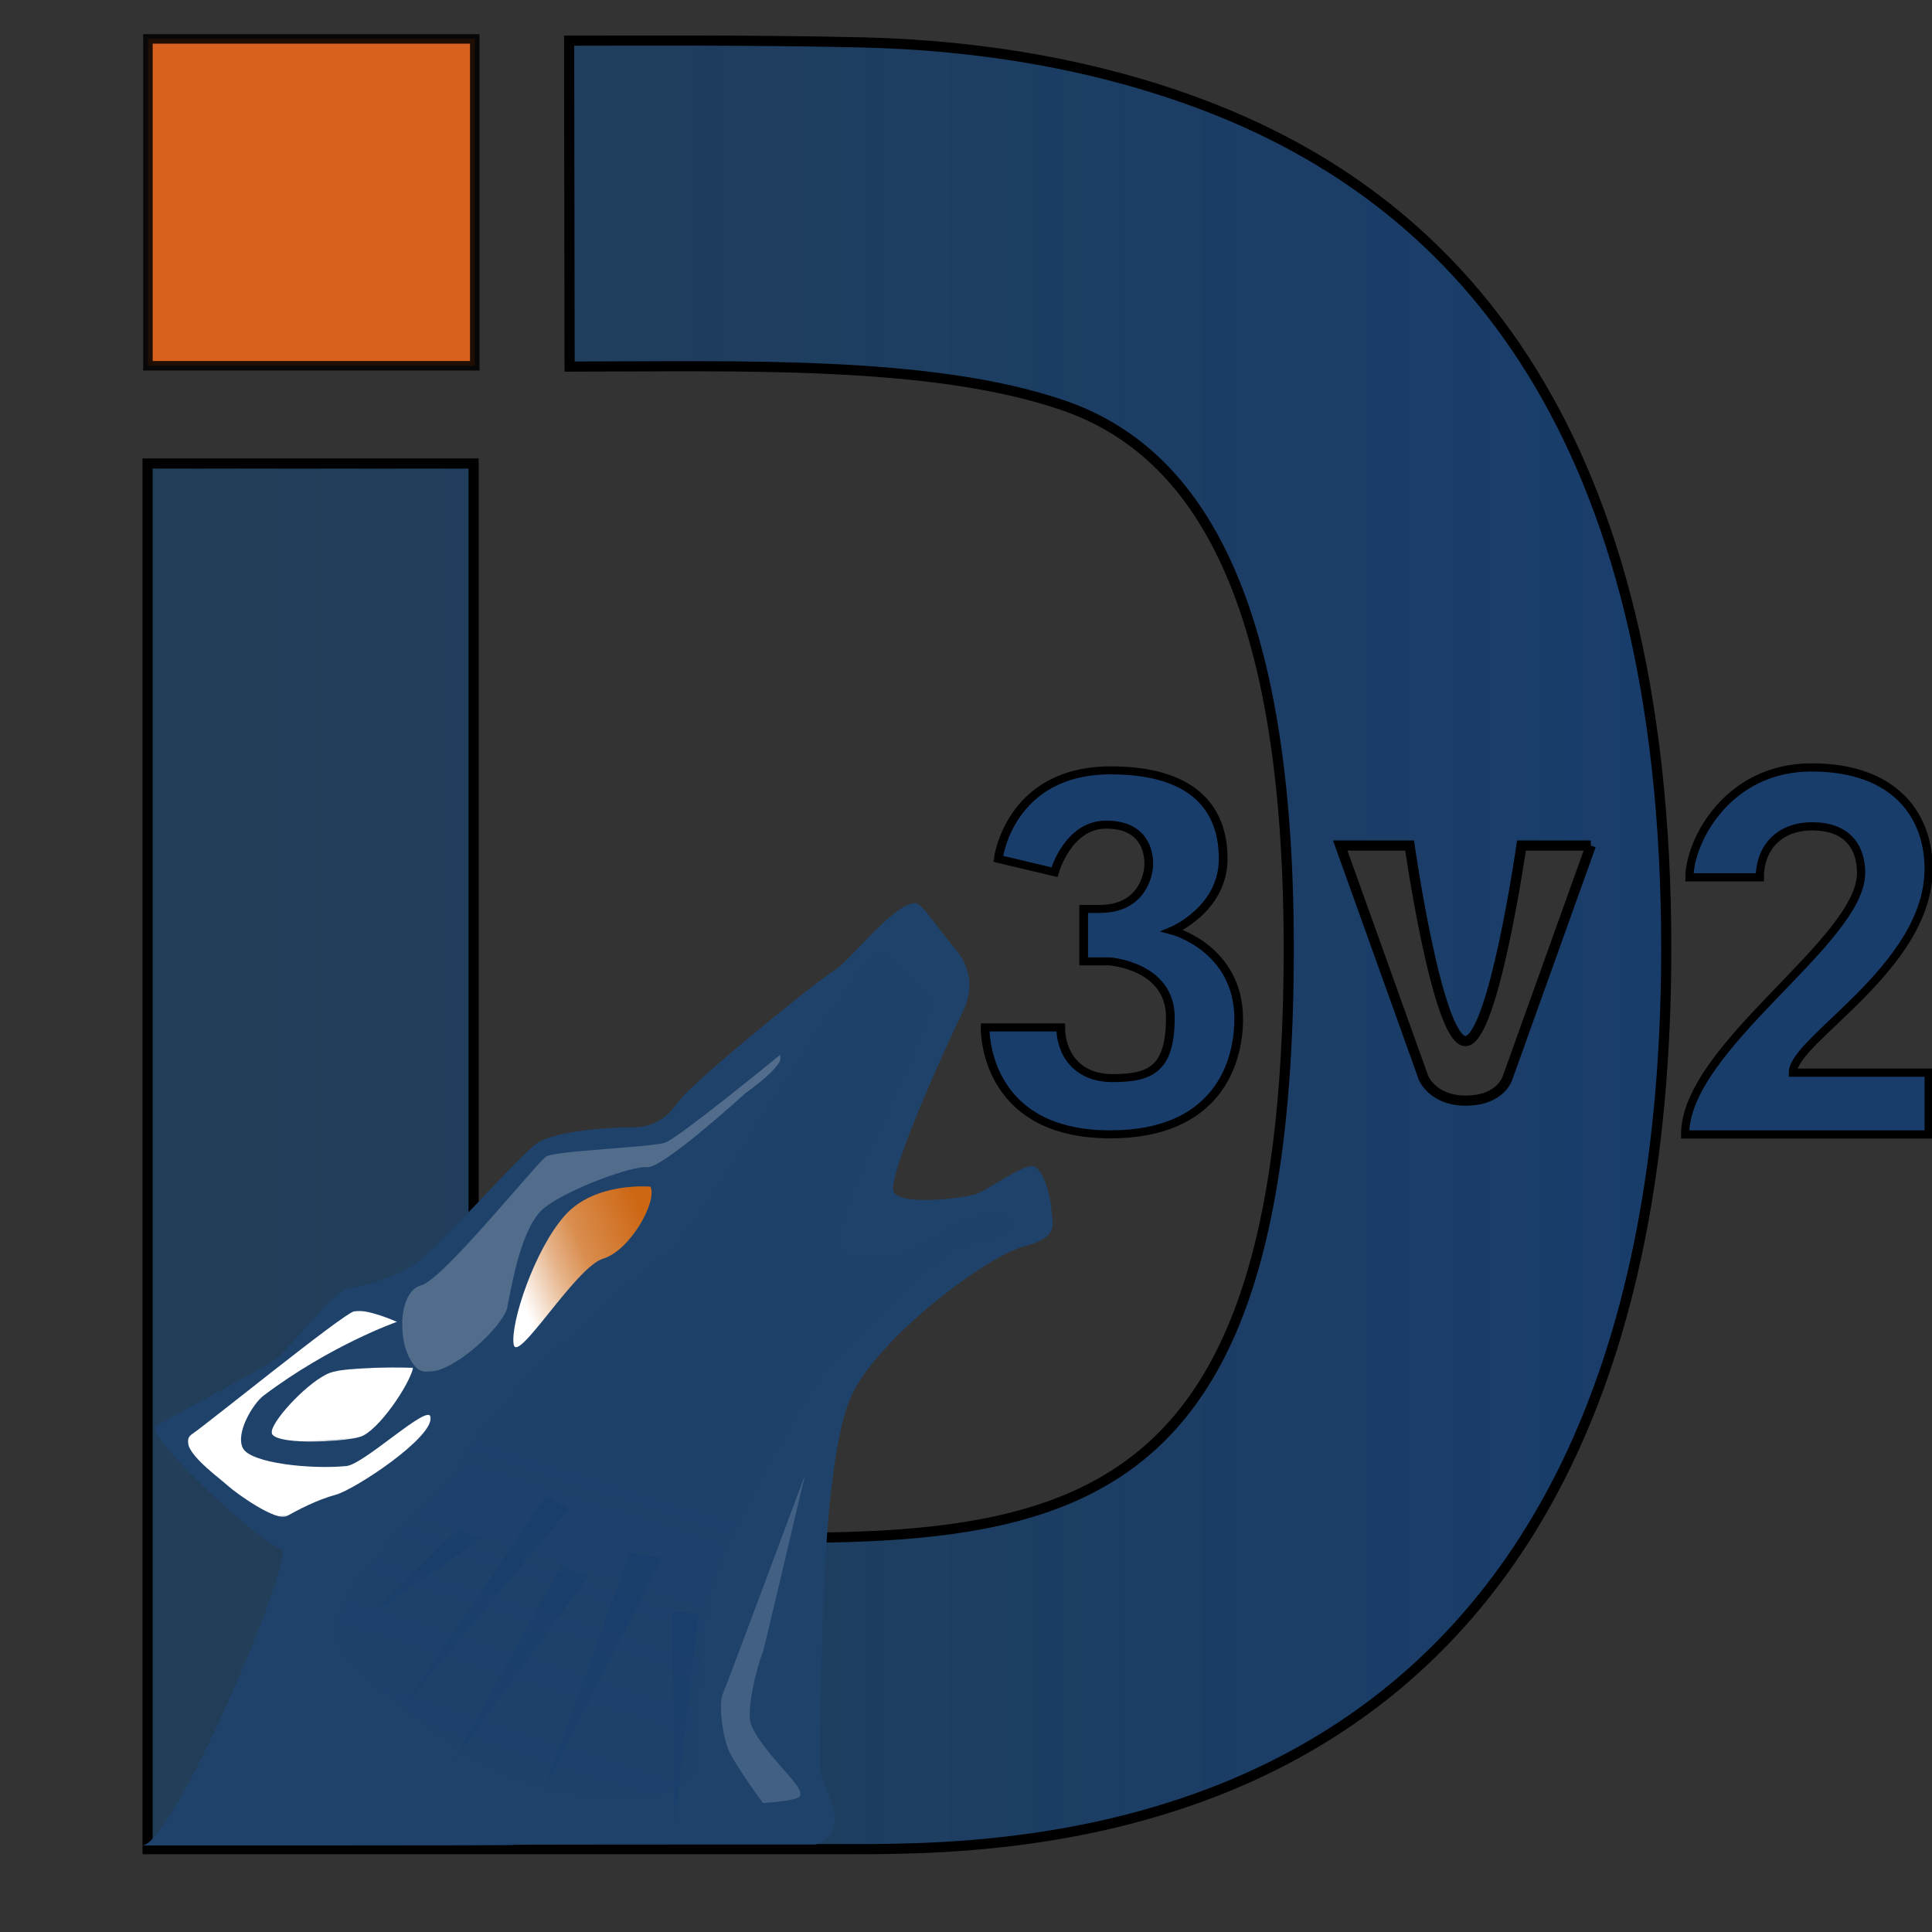 <?xml version="1.0" encoding="UTF-8" standalone="no"?>
<svg
   xmlns:a="http://ns.adobe.com/AdobeSVGViewerExtensions/3.0/"
   xmlns:i="http://ns.adobe.com/AdobeIllustrator/10.0/"
   xmlns:dc="http://purl.org/dc/elements/1.1/"
   xmlns:cc="http://web.resource.org/cc/"
   xmlns:rdf="http://www.w3.org/1999/02/22-rdf-syntax-ns#"
   xmlns:svg="http://www.w3.org/2000/svg"
   xmlns="http://www.w3.org/2000/svg"
   xmlns:xlink="http://www.w3.org/1999/xlink"
   xmlns:sodipodi="http://sodipodi.sourceforge.net/DTD/sodipodi-0.dtd"
   xmlns:inkscape="http://www.inkscape.org/namespaces/inkscape"
   width="128"
   height="128"
   viewBox="0 0 854.238 854.238"
   overflow="visible"
   enable-background="new 0 0 854.238 854.238"
   xml:space="preserve"
   id="svg2"
   sodipodi:version="0.32"
   inkscape:version="0.45.1"
   sodipodi:docname="lyrics_id3_icon.svg"
   sodipodi:docbase="/home/stifi/lyricsID3Icon"
   inkscape:output_extension="org.inkscape.output.svg.inkscape"
   inkscape:export-filename="/home/stifi/lyricsID3Icon/lyrics_id3.png"
   inkscape:export-xdpi="300.54999"
   inkscape:export-ydpi="300.54999"
   version="1.0"><rect x="0" y="0" width="854.238" height="854.238" fill="#333333" stroke="none"/><sodipodi:namedview
   inkscape:window-height="996"
   inkscape:window-width="1274"
   inkscape:pageshadow="2"
   inkscape:pageopacity="0.0"
   guidetolerance="10.0"
   gridtolerance="10.0"
   objecttolerance="10.0"
   borderopacity="1.0"
   bordercolor="#666666"
   pagecolor="#ffffff"
   id="base"
   inkscape:zoom="6.1875"
   inkscape:cx="64"
   inkscape:cy="64"
   inkscape:window-x="0"
   inkscape:window-y="0"
   inkscape:current-layer="svg2"
   showguides="false"
   inkscape:guide-bbox="true"
   width="128px"
   height="128px"><sodipodi:guide
     orientation="horizontal"
     position="125.651"
     id="guide5610" /><sodipodi:guide
     orientation="vertical"
     position="9.428"
     id="guide5614" /><sodipodi:guide
     orientation="vertical"
     position="31.684"
     id="guide5616" /><sodipodi:guide
     orientation="horizontal"
     position="103.452"
     id="guide5618" /><sodipodi:guide
     orientation="horizontal"
     position="26.97"
     id="guide5620" /><sodipodi:guide
     orientation="horizontal"
     position="5.714"
     id="guide5622" /><sodipodi:guide
     orientation="horizontal"
     position="97.766"
     id="guide5624" /><sodipodi:guide
     orientation="vertical"
     position="37.37"
     id="guide5626" /><sodipodi:guide
     orientation="vertical"
     position="-71.758"
     id="guide10805" /></sodipodi:namedview>
  <defs
   id="defs217"><radialGradient
     gradientTransform="matrix(1.126,0,0,1.126,-41.873,-39.547)"
     id="radialGradient4114"
     cx="375.214"
     cy="783.164"
     r="300.575"
     fx="375.214"
     fy="783.164"
     gradientUnits="userSpaceOnUse">
      
      
      
      
      
      <stop
   offset="0"
   style="stop-color:#ffffff;stop-opacity:1;"
   id="stop4118" /><stop
   id="stop5129"
   style="stop-color:#e6b389;stop-opacity:1;"
   offset="0.316" /><stop
   offset="0.523"
   style="stop-color:#d98d4e;stop-opacity:1;"
   id="stop5131" /><stop
   id="stop5115"
   style="stop-color:#cd6714;stop-opacity:1;"
   offset="1" />
    </radialGradient><linearGradient
     id="linearGradient4953"><stop
       style="stop-color:#193d6b;stop-opacity:1;"
       offset="0"
       id="stop4955" /><stop
       style="stop-color:#193d6b;stop-opacity:0;"
       offset="1"
       id="stop4957" /></linearGradient><radialGradient
     gradientUnits="userSpaceOnUse"
     fy="783.164"
     fx="375.214"
     r="300.575"
     cy="783.164"
     cx="375.214"
     id="XMLID_25_"
     gradientTransform="matrix(1.126,0,0,1.126,-41.873,-39.547)">
      
      
      
      
      
      <stop
   offset="0"
   style="stop-color:#d2e8ec;stop-opacity:1;"
   id="stop4122" /><stop
   id="stop4124"
   style="stop-color:#4680a8;stop-opacity:1;"
   offset="0.5" /><stop
   offset="0.75"
   style="stop-color:#2f5c84;stop-opacity:1;"
   id="stop4126" /><stop
   id="stop4134"
   style="stop-color:#234970;stop-opacity:1;"
   offset="0.875" /><stop
   id="stop4128"
   style="stop-color:#1f426a;stop-opacity:1;"
   offset="1" />
    </radialGradient><mask
     id="XMLID_26_"
     height="44.813"
     width="93.126"
     y="461.543"
     x="155.705"
     maskUnits="userSpaceOnUse">
      <g
   id="g69">
        <linearGradient
   y2="466.754"
   x2="200.073"
   y1="562.858"
   x1="211.722"
   gradientUnits="userSpaceOnUse"
   id="XMLID_1_">
          <stop
   id="stop72"
   style="stop-color:#FFFFFF"
   offset="0" />
          <stop
   id="stop74"
   style="stop-color:#000000"
   offset="1" />
        </linearGradient>
        <ellipse
   style="fill:url(#XMLID_1_)"
   id="ellipse76"
   ry="59.683"
   rx="80.542"
   cy="495.988"
   cx="203.617"
   sodipodi:cx="203.617"
   sodipodi:cy="495.98801"
   sodipodi:rx="80.542"
   sodipodi:ry="59.682999" /> 
      </g>
    </mask><mask
     id="XMLID_2_"
     height="127.553"
     width="156.907"
     y="425.034"
     x="101.57"
     maskUnits="userSpaceOnUse">
      <g
   id="g86">
        <linearGradient
   y2="563.473"
   x2="186.922"
   y1="397.621"
   x1="206.091"
   gradientUnits="userSpaceOnUse"
   id="XMLID_3_">
          <stop
   id="stop89"
   style="stop-color:#FFFFFF"
   offset="0" />
          <stop
   id="stop91"
   style="stop-color:#CBCBCB"
   offset="0.111" />
          <stop
   id="stop93"
   style="stop-color:#969696"
   offset="0.24" />
          <stop
   id="stop95"
   style="stop-color:#686868"
   offset="0.37" />
          <stop
   id="stop97"
   style="stop-color:#424242"
   offset="0.499" />
          <stop
   id="stop99"
   style="stop-color:#252525"
   offset="0.627" />
          <stop
   id="stop101"
   style="stop-color:#111111"
   offset="0.754" />
          <stop
   id="stop103"
   style="stop-color:#040404"
   offset="0.879" />
          <stop
   id="stop105"
   style="stop-color:#000000"
   offset="1" />
        </linearGradient>
        <ellipse
   style="fill:url(#XMLID_3_)"
   id="ellipse107"
   ry="123.604"
   rx="160.94"
   cy="495.623"
   cx="194.764"
   sodipodi:cx="194.76401"
   sodipodi:cy="495.62299"
   sodipodi:rx="160.94"
   sodipodi:ry="123.604" /> 
      </g>
    </mask><linearGradient
     gradientTransform="matrix(-1.126,0,0,1.126,1028.909,-39.547)"
     y2="643.308"
     x2="480.12"
     y1="815.455"
     x1="429.849"
     gradientUnits="userSpaceOnUse"
     id="XMLID_4_">
      <stop
   id="stop112"
   style="stop-color:#FFFFFF"
   offset="0" />
      <stop
   id="stop114"
   style="stop-color:#E5EAF2"
   offset="1" />
    </linearGradient><linearGradient
     y2="560.355"
     x2="278.145"
     y1="634.632"
     x1="220.951"
     gradientUnits="userSpaceOnUse"
     id="XMLID_5_">
      <stop
   id="stop119"
   style="stop-color:#FFFFFF"
   offset="0" />
      <stop
   id="stop121"
   style="stop-color:#193D6B"
   offset="1" />
    </linearGradient><linearGradient
     y2="565.868"
     x2="328.185"
     y1="684.019"
     x1="237.208"
     gradientUnits="userSpaceOnUse"
     id="XMLID_6_">
      <stop
   id="stop126"
   style="stop-color:#19436b;stop-opacity:0.647;"
   offset="0" />
      <stop
   id="stop128"
   style="stop-color:#193D6B"
   offset="1" />
    </linearGradient><linearGradient
     y2="612.605"
     x2="335.096"
     y1="704.236"
     x1="264.541"
     gradientUnits="userSpaceOnUse"
     id="XMLID_7_">
      <stop
   id="stop133"
   style="stop-color:#FFFFFF"
   offset="0" />
      <stop
   id="stop135"
   style="stop-color:#193D6B"
   offset="1" />
    </linearGradient><linearGradient
     y2="626.006"
     x2="373.125"
     y1="713.546"
     x1="319.186"
     gradientUnits="userSpaceOnUse"
     id="XMLID_8_">
      <stop
   id="stop140"
   style="stop-color:#193d6b;stop-opacity:0;"
   offset="0" />
      <stop
   id="stop142"
   style="stop-color:#183d6b;stop-opacity:1;"
   offset="1" />
    </linearGradient><linearGradient
     y2="688.751"
     x2="409.855"
     y1="790.515"
     x1="331.496"
     gradientUnits="userSpaceOnUse"
     id="XMLID_9_">
      <stop
   id="stop147"
   style="stop-color:#FFFFFF"
   offset="0" />
      <stop
   id="stop149"
   style="stop-color:#193D6B"
   offset="1" />
    </linearGradient><mask
     id="XMLID_10_"
     height="527.73"
     width="447.197"
     y="217.631"
     x="191.541"
     maskUnits="userSpaceOnUse">
      <g
   id="g159">
        <radialGradient
   gradientUnits="userSpaceOnUse"
   gradientTransform="matrix(0.931,0,0,0.93,28.746,21.663)"
   fy="155.233"
   fx="657.212"
   r="606.953"
   cy="155.233"
   cx="657.212"
   id="XMLID_11_">
          <stop
   id="stop162"
   style="stop-color:#C9C9C8"
   offset="0" />
          <stop
   id="stop164"
   style="stop-color:#C4C4C4"
   offset="0.088" />
          <stop
   id="stop166"
   style="stop-color:#B8B8B7"
   offset="0.219" />
          <stop
   id="stop168"
   style="stop-color:#A1A0A0"
   offset="0.377" />
          <stop
   id="stop170"
   style="stop-color:#7F7F7E"
   offset="0.556" />
          <stop
   id="stop172"
   style="stop-color:#4F4F4E"
   offset="0.752" />
          <stop
   id="stop174"
   style="stop-color:#121212"
   offset="0.96" />
          <stop
   id="stop176"
   style="stop-color:#000000"
   offset="1" />
        </radialGradient>
        <circle
   style="fill:url(#XMLID_11_)"
   id="circle178"
   r="302.954"
   cy="444.226"
   cx="408.427"
   sodipodi:cx="408.427"
   sodipodi:cy="444.22601"
   sodipodi:rx="302.95401"
   sodipodi:ry="302.95401" /> 
      </g>
    </mask><mask
     id="XMLID_13_"
     height="187.183"
     width="252.506"
     y="279.317"
     x="243.061"
     maskUnits="userSpaceOnUse">
      <g
   style="filter:url(#Adobe_OpacityMaskFilter_4_)"
   id="g193">
        <linearGradient
   y2="417.815"
   x2="372.381"
   y1="266.934"
   x1="340.049"
   gradientUnits="userSpaceOnUse"
   id="XMLID_14_">
          <stop
   id="stop196"
   style="stop-color:#FFFFFF"
   offset="0" />
          <stop
   id="stop198"
   style="stop-color:#F8F8F8"
   offset="0.087" />
          <stop
   id="stop200"
   style="stop-color:#E4E4E4"
   offset="0.216" />
          <stop
   id="stop202"
   style="stop-color:#C2C2C2"
   offset="0.371" />
          <stop
   id="stop204"
   style="stop-color:#949494"
   offset="0.546" />
          <stop
   id="stop206"
   style="stop-color:#595959"
   offset="0.739" />
          <stop
   id="stop208"
   style="stop-color:#151515"
   offset="0.944" />
          <stop
   id="stop210"
   style="stop-color:#000000"
   offset="0.994" />
        </linearGradient>
        <ellipse
   style="fill:url(#XMLID_14_)"
   id="ellipse212"
   ry="183.322"
   rx="215.324"
   cy="374.282"
   cx="363.052"
   sodipodi:cx="363.052"
   sodipodi:cy="374.28201"
   sodipodi:rx="215.32401"
   sodipodi:ry="183.32201" />
      </g>
    </mask><mask
     id="XMLID_23_"
     height="587.491"
     width="576.609"
     y="97.149"
     x="122.963"
     maskUnits="userSpaceOnUse">
      <g
   style="filter:url(#Adobe_OpacityMaskFilter)"
   id="g31">
        <radialGradient
   gradientUnits="userSpaceOnUse"
   fy="-20.899"
   fx="88.978"
   r="673.116"
   cy="-20.899"
   cx="88.978"
   id="XMLID_24_">
          <stop
   id="stop34"
   style="stop-color:#FFFFFF"
   offset="0.309" />
          <stop
   id="stop36"
   style="stop-color:#000000"
   offset="1" />
        </radialGradient>
        <ellipse
   style="fill:url(#XMLID_24_)"
   id="ellipse38"
   ry="349.106"
   rx="512.934"
   cy="286.172"
   cx="295.895"
   sodipodi:cx="295.89499"
   sodipodi:cy="286.172"
   sodipodi:rx="512.93402"
   sodipodi:ry="349.10599" />
      </g>
    </mask><linearGradient
     inkscape:collect="always"
     xlink:href="#XMLID_6_"
     id="linearGradient7266"
     gradientUnits="userSpaceOnUse"
     gradientTransform="matrix(5.611,0,0,5.611,65.258,-38.295)"
     x1="0"
     y1="80.728"
     x2="119.663"
     y2="80.728" /><linearGradient
     inkscape:collect="always"
     xlink:href="#XMLID_5_"
     id="linearGradient10183"
     gradientUnits="userSpaceOnUse"
     gradientTransform="matrix(3.122,0,0,3.122,-1084.425,-172.246)"
     x1="220.951"
     y1="634.632"
     x2="278.145"
     y2="560.355" /><linearGradient
     inkscape:collect="always"
     xlink:href="#XMLID_6_"
     id="linearGradient10185"
     gradientUnits="userSpaceOnUse"
     gradientTransform="matrix(3.122,0,0,3.122,-1084.425,-172.246)"
     x1="237.208"
     y1="684.019"
     x2="328.185"
     y2="565.868" /><linearGradient
     inkscape:collect="always"
     xlink:href="#XMLID_7_"
     id="linearGradient10187"
     gradientUnits="userSpaceOnUse"
     gradientTransform="matrix(3.122,0,0,3.122,-1084.425,-172.246)"
     x1="264.541"
     y1="704.236"
     x2="335.096"
     y2="612.605" /><linearGradient
     inkscape:collect="always"
     xlink:href="#XMLID_8_"
     id="linearGradient10189"
     gradientUnits="userSpaceOnUse"
     gradientTransform="matrix(3.122,0,0,3.122,-1084.425,-172.246)"
     x1="319.186"
     y1="713.546"
     x2="373.125"
     y2="626.006" /><linearGradient
     inkscape:collect="always"
     xlink:href="#XMLID_9_"
     id="linearGradient10191"
     gradientUnits="userSpaceOnUse"
     gradientTransform="matrix(3.122,0,0,3.122,-1084.425,-172.246)"
     x1="331.496"
     y1="790.515"
     x2="409.855"
     y2="688.751" /><linearGradient
     inkscape:collect="always"
     xlink:href="#XMLID_4_"
     id="linearGradient10286"
     gradientUnits="userSpaceOnUse"
     gradientTransform="matrix(-2.018,0.125,0.104,2.047,1214.884,135.364)"
     x1="429.849"
     y1="815.455"
     x2="480.12"
     y2="643.308" /><linearGradient
     inkscape:collect="always"
     xlink:href="#radialGradient4114"
     id="linearGradient10292"
     gradientUnits="userSpaceOnUse"
     spreadMethod="pad"
     x1="314.002"
     y1="405.904"
     x2="401.169"
     y2="374.099"
     gradientTransform="matrix(0.646,-3.9974737e-2,3.3202509e-2,0.656,1.811,323.686)" /><radialGradient
     inkscape:collect="always"
     xlink:href="#XMLID_25_"
     id="radialGradient10295"
     gradientUnits="userSpaceOnUse"
     gradientTransform="matrix(13.467,-0.833,0.692,13.663,-4703.441,1695.782)"
     cx="375.214"
     cy="783.164"
     fx="375.214"
     fy="783.164"
     r="300.575" /><linearGradient
     inkscape:collect="always"
     xlink:href="#linearGradient4953"
     id="linearGradient5608"
     gradientUnits="userSpaceOnUse"
     gradientTransform="matrix(3.122,0,0,3.122,-1084.425,-172.246)"
     x1="517.19"
     y1="239.939"
     x2="410.278"
     y2="522.024" /><linearGradient
     inkscape:collect="always"
     xlink:href="#XMLID_6_"
     id="linearGradient3263"
     gradientUnits="userSpaceOnUse"
     gradientTransform="matrix(5.611,0,0,5.611,65.258,-37.862)"
     x1="0"
     y1="80.728"
     x2="119.663"
     y2="80.728" /></defs>
  
<rect
   style="opacity:0.855;fill:#f56a1c;fill-opacity:1;stroke:#000000;stroke-width:4.205;stroke-linejoin:miter;stroke-miterlimit:4;stroke-dasharray:none;stroke-opacity:1"
   id="rect5114"
   width="144.516"
   height="144.523"
   x="65.404"
   y="17.203" /><g
   transform="matrix(4.525,0,0,4.525,745.08,339.316)"
   style="fill:#193d6b;fill-opacity:1;fill-rule:nonzero;stroke:#000000;stroke-width:0.8;stroke-linecap:butt;stroke-linejoin:miter;stroke-miterlimit:4;stroke-dasharray:none;stroke-opacity:1"
   id="g2372"><path
     sodipodi:nodetypes="ccssccssccc"
     style="fill:#193d6b;fill-opacity:1;stroke:#000000;stroke-width:0.8;stroke-miterlimit:4;stroke-dasharray:none;stroke-opacity:1"
     d="M 23.795,35.865 C 23.795,35.865 3.298,35.865 -1.0699774e-14,35.865 C -1.0699774e-14,27.303 17.196,16.984 17.196,10.317 C 17.196,7.65 15.721,5.755 12.423,5.755 C 9.125,5.755 7.3,7.931 7.3,10.738 C 5.754,10.738 2.036,10.738 0.421,10.738 C 0.421,7.299 4.071,-6.9944051e-15 12.354,-6.9944051e-15 C 20.636,-6.9944051e-15 23.795,4.843 23.795,9.896 C 23.795,19.582 10.526,26.601 10.526,29.829 C 12.913,29.829 23.795,29.829 23.795,29.829 C 23.795,29.829 23.795,35.865 23.795,35.865 z "
     id="path2374" /></g><g
   transform="matrix(4.812,0,0,4.429,446.111,349.265)"
   style="fill:#193d6b;fill-opacity:1;fill-rule:nonzero;stroke:#000000;stroke-width:0.8;stroke-linecap:butt;stroke-linejoin:miter;stroke-miterlimit:4;stroke-dasharray:none;stroke-opacity:1"
   id="g2368"><path
     style="fill:#193d6b;fill-opacity:1;stroke:#000000;stroke-width:0.8;stroke-miterlimit:4;stroke-dasharray:none;stroke-opacity:1"
     d="M 15.017,14.047 C 15.017,14.047 19.684,11.924 19.684,6.881 C 19.684,3.783 18.684,-1.953 9.351,-1.953 C 0.018,-1.953 -0.983,6.881 -0.983,6.881 C -0.983,6.881 4.184,8.214 4.184,8.214 C 4.184,8.214 5.389,3.464 8.934,3.464 C 12.478,3.464 12.849,6.239 12.849,7.38 C 12.849,8.523 12.198,11.88 8.349,11.88 C 8.349,11.88 6.863,11.88 6.863,11.88 C 6.863,11.88 6.863,17.118 6.863,17.118 C 6.863,17.118 9.249,17.118 9.249,17.118 C 9.249,17.118 14.83,17.538 14.83,22.698 C 14.83,27.856 13.04,28.769 9.531,28.769 C 6.021,28.769 4.756,26.032 4.756,23.715 C 3.002,23.715 -2.191,23.715 -2.191,23.715 C -2.191,23.715 -2.472,34.384 9.319,34.384 C 19.005,34.384 21.111,27.435 21.111,22.872 C 21.111,15.784 15.017,14.047 15.017,14.047 z "
     id="path2370" /></g><g
   id="g6946"
   i:layer="yes"
   i:dimmedPercent="50"
   i:rgbTrio="#4F00FFFFFFFF"
   transform="matrix(0.646,-3.9974737e-2,3.3202509e-2,0.656,1.811,323.686)">
					</g><path
   id="path2366"
   style="fill:url(#linearGradient3263);fill-opacity:1;fill-rule:nonzero;stroke:#000000;stroke-width:4.49;stroke-linecap:butt;stroke-linejoin:miter;stroke-miterlimit:4;stroke-opacity:1"
   d="M 251.636,17.98 C 251.636,17.98 251.849,162.083 251.849,162.083 C 325.236,162.083 411.819,159.082 470.286,179.28 C 530.408,200.049 569.819,266.579 569.819,419.277 C 569.819,724.667 429.446,677.245 209.411,677.245 C 209.411,677.245 209.411,204.931 209.411,204.931 C 209.411,204.931 65.258,204.931 65.258,204.931 C 65.258,204.931 65.258,817.609 65.258,817.609 C 65.258,817.609 292.876,817.609 378.236,817.609 C 463.585,817.609 736.736,811.919 736.736,419.277 C 736.736,190.708 644.4,91.685 539.167,49.202 C 486.551,27.961 430.742,19.915 381.576,18.756 C 333.014,17.611 277.064,17.98 251.636,17.98 z M 703.389,373.857 L 666.629,476.43 C 666.629,476.43 663.787,486.642 648.056,486.642 C 633.286,486.642 629.352,476.43 629.352,476.43 L 592.592,373.857 L 623.26,373.857 C 623.26,373.857 635.574,460.319 647.939,460.319 C 660.304,460.319 672.721,373.857 672.721,373.857 L 703.389,373.857" /><g
   id="g5594"
   transform="matrix(1.061,0,0,1.061,-6.128,-50.538)"
   style="stroke:none;stroke-opacity:1"><path
     id="path6942"
     d="M 387.077,423.991 C 377.503,424.583 360.078,448.181 353.291,452.146 C 346.503,456.111 293.297,499.395 288.43,506.787 C 283.564,514.177 276.819,517.545 269.243,517.423 C 261.668,517.302 237.715,518.674 229.827,523.888 C 221.937,529.103 186.738,569.906 177.688,575.192 C 168.639,580.477 156.769,583.629 150.993,584.577 C 145.219,585.525 127.02,608.494 122.004,612.941 C 116.988,617.388 76.535,638.039 70.908,641.93 C 65.282,645.823 116.021,692.28 123.047,693.026 C 130.073,693.774 78.472,815.869 65.069,816.698 C 363.987,816.698 84.888,816.266 345.783,816.281 C 362.434,809.428 347.347,792.788 347.451,783.33 C 347.553,773.87 347.244,761.467 347.868,750.795 C 348.494,740.122 348.148,650.78 362.05,626.288 C 375.95,601.798 417.596,570.937 432.541,567.059 C 447.487,563.181 444.28,557.551 444.012,552.252 C 443.744,546.952 440.867,535.206 436.713,533.69 C 432.56,532.175 417.268,543.868 412.103,545.369 C 406.938,546.87 382.1,550.209 378.317,544.535 C 374.536,538.86 403.183,476.774 406.889,469.455 C 410.596,462.136 411.815,452.513 403.761,442.969 C 395.71,433.422 389.979,423.811 387.077,423.991 z "
     style="fill:url(#radialGradient10295);fill-opacity:1;stroke:none;stroke-opacity:1" /><path
     sodipodi:nodetypes="csssc"
     id="path6944"
     d="M 276.84,542.143 C 276.84,542.143 253.659,539.976 241.071,554.26 C 228.482,568.544 218.478,598.873 219.82,607.794 C 221.158,616.715 245.7,575.582 257.063,572.179 C 268.429,568.774 279.814,548.261 276.84,542.143 z "
     i:knockout="Off"
     style="fill:url(#linearGradient10292);fill-opacity:1;stroke:none;stroke-opacity:1" /><path
     transform="matrix(0.646,-3.9974737e-2,3.3202509e-2,0.656,1.811,323.686)"
     id="path6966"
     d="M 248.831,463.265 C 248.831,463.265 207.687,459.392 194.951,463.265 C 182.214,467.135 157.723,489.399 155.764,498.111 C 153.804,506.82 200.828,507.789 212.583,504.884 C 224.339,501.982 245.894,473.91 248.831,463.265 z "
     mask="url(#XMLID_26_)"
     i:knockout="Off"
     style="fill:#ffffff;stroke:none;stroke-opacity:1" /><path
     transform="matrix(0.646,-3.9974737e-2,3.3202509e-2,0.656,1.811,323.686)"
     id="path7000"
     d="M 239.908,433.522 C 239.908,433.522 220.505,423.559 212.566,425.22 C 204.63,426.88 113.614,491.41 104.796,496.388 C 92.582,503.288 118.414,523.269 126.32,531.124 C 130.941,535.715 155.725,555.532 162.781,552.214 C 169.837,548.891 182.578,543.109 194.927,540.617 C 207.275,538.126 260.272,507.969 258.429,494.954 C 257.228,486.467 214.249,522.438 202.756,522.853 C 179.913,523.68 141.125,517.371 136.714,507.41 C 132.304,497.445 144.887,479.514 151.709,475.033 C 196.606,445.532 239.908,433.522 239.908,433.522 z "
     mask="url(#XMLID_2_)"
     i:knockout="Off"
     style="fill:#ffffff;stroke:none;stroke-opacity:1" /><path
     id="path7008"
     d="M 341.189,662.439 C 341.189,662.439 324.207,734.79 323.743,735.92 C 321.116,742.304 316.6,760.609 318.762,766.297 C 321.308,772.998 330.055,782.428 334.154,787.16 C 338.253,791.894 340.027,794.277 339.022,796.211 C 338.018,798.143 323.728,799.027 323.728,799.027 C 323.728,799.027 311.887,782.929 309.372,776.851 C 306.86,770.775 305.099,757.794 307.078,753.309 C 309.056,748.823 341.189,662.439 341.189,662.439 z "
     i:knockout="Off"
     style="opacity:0.18;fill:url(#linearGradient10286);stroke:none;stroke-opacity:1" /><polygon
     transform="matrix(0.646,-3.9974737e-2,3.3202509e-2,0.656,1.811,323.686)"
     id="polygon7016"
     points="272.565,567.14 214.39,617.501 287.326,574.086 272.565,567.14 "
     a:adobe-blending-mode="lighten"
     i:knockout="Off"
     style="opacity:0.65;fill:url(#linearGradient10183);stroke:none;stroke-opacity:1" /><polygon
     transform="matrix(0.646,-3.9974737e-2,3.3202509e-2,0.656,1.811,323.686)"
     id="polygon7024"
     points="329.873,549.776 230.887,678.282 344.633,558.457 329.873,549.776 "
     a:adobe-blending-mode="lighten"
     i:knockout="Off"
     style="opacity:0.65;fill:url(#linearGradient10185);stroke:none;stroke-opacity:1" /><polygon
     transform="matrix(0.646,-3.9974737e-2,3.3202509e-2,0.656,1.811,323.686)"
     id="polygon7032"
     points="337.688,594.058 262.146,713.882 355.053,601.872 337.688,594.058 "
     a:adobe-blending-mode="lighten"
     i:knockout="Off"
     style="opacity:0.65;fill:url(#linearGradient10187);stroke:none;stroke-opacity:1" /><polygon
     transform="matrix(0.646,-3.9974737e-2,3.3202509e-2,0.656,1.811,323.686)"
     id="polygon7040"
     points="381.97,588.847 318.584,737.327 402.809,593.19 381.97,588.847 "
     a:adobe-blending-mode="lighten"
     i:knockout="Off"
     style="opacity:0.65;fill:url(#linearGradient10189);stroke:none;stroke-opacity:1" /><polygon
     transform="matrix(0.646,-3.9974737e-2,3.3202509e-2,0.656,1.811,323.686)"
     id="polygon7048"
     points="407.151,627.921 401.94,763.375 424.515,629.658 407.151,627.921 "
     a:adobe-blending-mode="lighten"
     i:knockout="Off"
     style="opacity:0.65;fill:url(#linearGradient10191);stroke:none;stroke-opacity:1" /><path
     transform="matrix(0.646,-3.9974737e-2,3.3202509e-2,0.656,1.811,323.686)"
     id="path7086"
     d="M 566.303,218.317 C 607.373,264.655 592.756,249.235 589.541,263.89 C 586.325,278.548 512.629,401.164 528.704,407.028 C 544.779,412.89 567.565,414.686 586.053,402.96 C 604.542,391.235 633.438,382.73 638.259,393.721 C 643.083,404.713 610.113,404.175 599.664,409.305 C 589.215,414.434 525.003,467.462 508.928,487.247 C 492.851,507.035 435.463,593.164 429.836,628.34 C 424.207,663.514 418.582,703.819 418.582,722.87 C 418.582,741.923 384.824,749.254 342.222,743.389 C 299.62,737.529 232.901,685.496 198.338,645.192 C 163.776,604.887 271.922,544.985 278.354,523.733 C 284.786,502.481 384.553,419.303 412.542,403.68 C 439.074,388.87 554.529,205.029 566.303,218.317 z "
     mask="url(#XMLID_10_)"
     i:knockout="Off"
     style="opacity:0.48;fill:url(#linearGradient5608);fill-opacity:1;stroke:none;stroke-opacity:1" /><path
     transform="matrix(0.646,-3.9974737e-2,3.3202509e-2,0.656,1.811,323.686)"
     id="path7118"
     d="M 495.251,279.317 C 495.251,279.317 427.161,328.038 418.318,330.515 C 409.476,332.993 347.575,331.341 341.385,334.644 C 335.195,337.947 270.642,408.964 256.494,411.441 C 242.346,413.918 237.924,446.949 250.304,462.639 C 262.684,478.329 307.782,441.994 311.32,428.783 C 314.858,415.571 322.816,377.585 338.733,366.85 C 354.65,356.115 396.212,343.728 405.939,345.38 C 415.666,347.031 471.376,302.439 471.376,302.439 C 471.376,302.439 498.79,285.924 495.251,279.317 z "
     mask="url(#XMLID_13_)"
     i:knockout="Off"
     style="opacity:0.48;fill:#ffffff;stroke:none;stroke-opacity:1" /></g></svg>